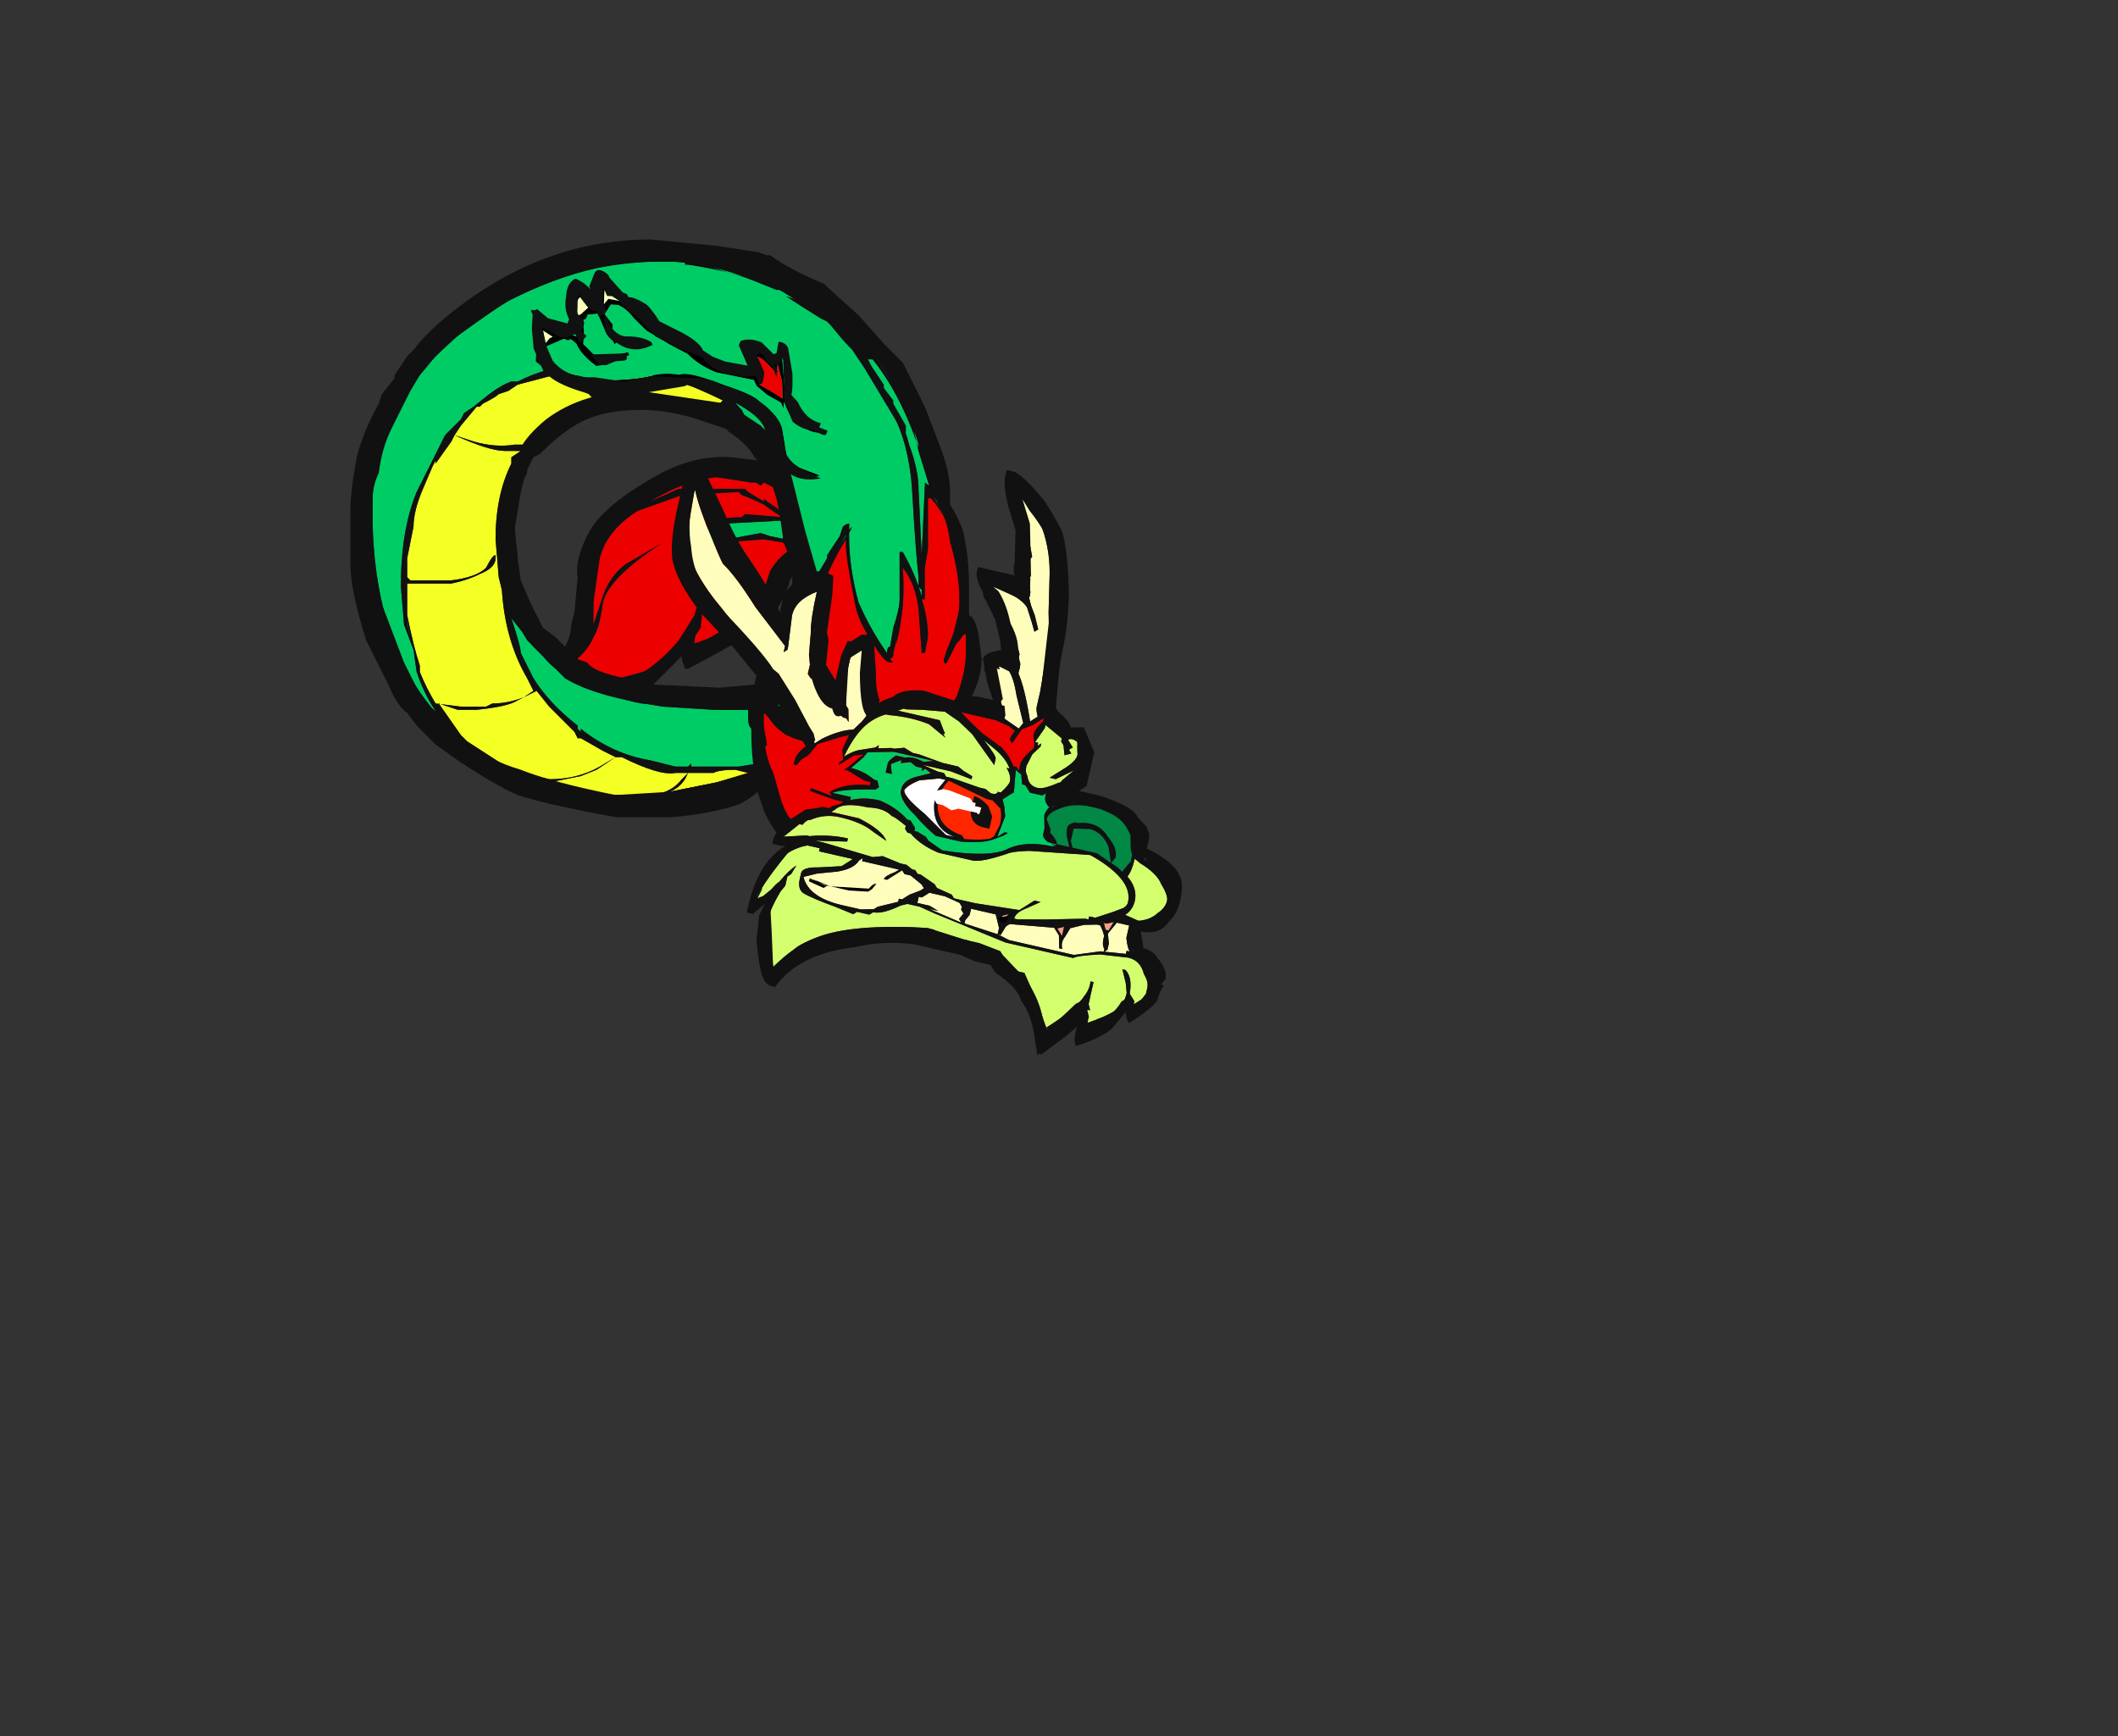 <?xml version="1.0" encoding="UTF-8" standalone="no"?>
<svg xmlns:ffdec="https://www.free-decompiler.com/flash" xmlns:xlink="http://www.w3.org/1999/xlink" ffdec:objectType="frame" height="192.5px" width="234.85px" xmlns="http://www.w3.org/2000/svg">
  <rect width="100%" height="100%" fill="#333333" stroke="none"/>
  <g transform="matrix(1.0, 0.0, 0.0, 1.0, 76.0, 71.15)">
    <use ffdec:characterId="806" ffdec:characterName="a_Dragon3Body4" height="68.95" transform="matrix(1.0, 0.0, 0.0, 1.0, -37.15, -44.6)" width="70.0" xlink:href="#sprite0"/>
    <use ffdec:characterId="812" ffdec:characterName="a_Dragon3Head2" height="62.65" transform="matrix(0.975, 0.223, -0.223, 0.975, 1.838, -26.771)" width="64.4" xlink:href="#sprite1"/>
    <use ffdec:characterId="804" ffdec:characterName="a_Dragon3LegL2" height="26.6" transform="matrix(-0.399, -0.917, -0.917, 0.399, 17.576, -19.228)" width="31.15" xlink:href="#sprite2"/>
  </g>
  <defs>
    <g id="sprite0" transform="matrix(1.0, 0.0, 0.0, 1.0, 35.35, 34.3)">
      <use ffdec:characterId="805" height="9.85" transform="matrix(7.0, 0.0, 0.0, 7.0, -35.35, -34.3)" width="10.0" xlink:href="#shape0"/>
    </g>
    <g id="shape0" transform="matrix(1.0, 0.0, 0.0, 1.0, 5.05, 4.9)">
      <path d="M4.35 2.9 L4.1 4.05 Q3.7 4.55 3.2 4.55 L3.15 4.55 3.1 4.55 3.3 4.45 3.45 4.35 3.75 4.2 3.95 4.0 4.15 3.75 4.3 3.3 4.3 2.95 4.3 2.8 4.35 2.9 M-3.75 -1.5 L-3.75 -1.5 M0.7 -4.45 L1.35 -4.25 Q0.95 -4.4 0.3 -4.5 L0.3 -4.55 0.7 -4.45 M1.75 -4.05 L1.75 -4.05" fill="#000000" fill-rule="evenodd" stroke="none"/>
      <path d="M-2.5 -3.95 Q-1.3 -4.55 -0.25 -4.55 L0.05 -4.55 0.6 -4.5 1.45 -4.25 1.95 -4.0 2.0 -3.95 1.85 -4.0 Q2.0 -3.9 2.4 -3.65 L2.5 -3.6 2.55 -3.55 3.1 -2.95 3.45 -2.3 Q3.8 -1.75 3.85 -0.9 3.9 0.0 3.95 0.45 L3.95 0.6 4.0 0.65 4.0 0.75 Q3.9 0.4 3.7 0.05 L3.65 0.05 3.65 0.8 Q3.65 0.95 3.55 1.25 L3.5 1.55 Q3.45 1.55 3.45 1.65 3.2 1.3 3.0 0.85 2.85 0.3 2.85 -0.2 L2.85 -0.25 2.9 -0.35 2.85 -0.3 2.85 -0.4 Q2.8 -0.35 2.8 -0.2 2.55 0.15 2.3 0.7 L2.2 0.0 1.15 -2.2 1.1 -2.25 Q0.95 -2.45 0.7 -2.55 L0.65 -2.6 0.65 -2.55 0.5 -2.6 0.1 -2.75 -0.15 -2.8 -1.35 -2.9 -1.45 -2.9 Q-1.9 -2.9 -2.4 -2.65 L-2.5 -2.65 Q-2.65 -2.6 -2.85 -2.45 L-3.1 -2.25 -3.25 -2.15 -3.3 -2.05 -3.55 -1.8 -4.0 -0.9 Q-4.25 -0.3 -4.25 0.6 L-4.2 1.2 -4.05 1.6 -4.0 1.95 Q-3.85 2.4 -3.6 2.7 -4.7 1.55 -4.7 -0.6 L-4.7 -0.75 Q-4.7 -1.2 -4.5 -1.8 L-4.2 -2.45 -3.75 -3.0 -3.45 -3.3 Q-2.7 -3.85 -2.5 -3.95 M-3.75 -1.5 L-3.75 -1.5 M0.7 -4.45 L0.3 -4.55 0.3 -4.5 Q0.95 -4.4 1.35 -4.25 L0.7 -4.45 M1.75 -4.05 L1.75 -4.05 M0.65 -0.1 Q0.55 -0.2 0.55 -0.3 L0.9 -0.4 1.85 -0.45 1.85 -0.15 1.6 -0.2 1.45 -0.25 0.65 -0.1 M4.05 -1.0 L4.0 0.1 3.95 -0.95 Q3.95 -1.25 3.8 -1.65 3.7 -2.05 3.5 -2.35 L3.0 -3.25 Q3.6 -2.65 3.95 -1.6 L3.95 -1.65 3.85 -2.0 3.95 -1.55 4.15 -0.9 4.05 -1.0 M0.1 3.45 L-0.3 3.35 Q-0.9 3.25 -1.4 2.85 L-1.4 2.9 -1.45 2.85 -1.45 2.8 Q-1.9 2.45 -2.15 2.05 L-2.35 1.65 Q-2.35 1.55 -2.5 1.1 L-2.3 1.35 -2.25 1.4 -2.15 1.55 -1.65 2.05 Q-1.25 2.3 -0.4 2.45 L-0.1 2.5 0.7 2.55 1.4 2.55 1.4 3.4 1.1 3.45 0.35 3.45 0.35 3.4 0.3 3.45 0.1 3.45 M1.85 2.55 L1.55 2.5 Q1.75 2.5 1.85 2.4 L1.85 2.55" fill="#00cc66" fill-rule="evenodd" stroke="none"/>
      <path d="M-3.05 -2.25 L-3.0 -2.25 -2.95 -2.3 Q-2.75 -2.4 -2.7 -2.45 L-2.55 -2.5 -2.4 -2.6 -1.45 -2.85 -1.45 -2.7 -1.3 -2.5 Q-1.25 -2.4 -1.15 -2.35 L-2.25 -1.65 -2.45 -1.65 Q-2.75 -1.6 -3.1 -1.7 -3.25 -1.75 -3.4 -1.8 L-3.3 -1.95 -3.05 -2.25 M-3.7 -1.4 L-3.7 -1.35 -3.45 -1.7 -3.4 -1.8 Q-2.85 -1.55 -2.6 -1.55 L-2.35 -1.55 -2.5 -1.45 -2.5 -1.35 Q-2.75 -0.85 -2.75 -0.15 L-2.7 0.45 -2.65 0.65 Q-2.6 1.45 -2.25 2.05 L-2.15 2.25 -2.3 2.35 Q-2.55 2.45 -2.8 2.45 L-2.9 2.5 -3.3 2.5 -3.7 2.45 Q-3.85 2.2 -3.95 1.95 L-3.95 1.85 Q-4.05 1.55 -4.15 1.05 L-4.15 0.55 -3.45 0.55 Q-3.2 0.5 -3.0 0.4 -2.75 0.3 -2.75 0.15 L-2.75 0.1 Q-2.8 0.1 -2.9 0.3 -3.05 0.45 -3.45 0.5 L-4.1 0.5 -4.15 0.45 -4.15 0.15 -4.05 -0.35 Q-4.05 -0.6 -3.9 -0.95 L-3.75 -1.3 -3.7 -1.4 M-0.6 -2.85 L-0.35 -2.8 -0.3 -2.75 -0.15 -2.75 0.1 -2.65 0.3 -2.6 Q0.65 -2.45 0.85 -2.35 L0.8 -2.3 -1.05 -2.4 Q-1.3 -2.55 -1.4 -2.85 L-0.6 -2.85 M0.1 3.55 L0.3 3.55 0.2 3.65 Q0.05 3.85 -0.25 3.9 L-1.05 3.9 -1.9 3.7 -1.4 3.6 -1.15 3.5 Q-1.0 3.4 -0.85 3.3 L-0.75 3.3 Q-0.15 3.6 0.1 3.55 M1.05 3.5 L1.25 3.55 0.75 3.7 0.0 3.85 Q0.15 3.8 0.25 3.65 L0.3 3.55 0.7 3.55 Q0.8 3.5 1.05 3.5 M-2.1 2.25 L-1.9 2.5 -1.5 2.9 -1.45 3.0 -1.4 3.0 -1.05 3.2 -0.85 3.3 -1.1 3.45 Q-1.45 3.65 -1.9 3.65 L-2.35 3.55 -2.35 3.6 -3.2 3.05 -3.3 2.95 -3.65 2.45 -3.35 2.55 -3.05 2.55 Q-2.55 2.5 -2.4 2.4 L-2.1 2.25" fill="#f4ff24" fill-rule="evenodd" stroke="none"/>
      <path d="M3.15 4.55 L2.55 4.65 2.15 4.6 1.55 3.8 1.55 3.65 1.5 3.25 Q1.5 3.15 1.55 3.1 L1.45 2.55 1.5 2.5 Q1.65 2.95 2.15 3.05 L2.15 3.0 1.95 2.85 2.0 2.9 2.05 2.85 2.0 2.8 2.0 2.75 1.95 2.55 1.9 2.3 Q1.9 1.9 2.25 0.95 L2.3 0.95 2.3 0.9 Q2.55 0.25 2.8 -0.15 L2.8 -0.05 Q2.8 0.15 2.95 0.9 3.0 1.15 3.2 1.45 3.4 1.8 3.5 1.8 L3.55 1.8 3.5 1.75 3.55 1.7 3.55 1.65 3.6 1.45 3.6 1.5 Q3.75 0.9 3.7 0.3 3.9 0.55 3.95 0.95 L4.0 1.65 4.05 1.65 4.1 1.4 Q4.1 1.1 4.0 0.8 L4.05 0.8 4.05 0.3 4.1 0.0 4.1 -0.8 4.15 -0.8 Q4.4 -0.5 4.5 -0.15 L4.6 0.1 4.6 0.95 4.5 1.35 4.4 1.6 4.35 1.75 Q4.35 1.85 4.4 1.8 L4.55 1.5 4.6 1.45 4.7 1.3 4.7 1.65 Q4.7 1.95 4.55 2.35 L4.3 2.8 4.15 3.0 4.2 3.05 4.3 2.95 4.3 3.3 4.15 3.75 3.95 4.0 3.75 4.2 3.45 4.35 3.3 4.45 3.1 4.55 3.15 4.55 M1.2 -0.95 L0.15 -0.95 -0.3 -0.75 Q0.1 -1.0 0.65 -1.15 L1.3 -1.05 1.5 -1.05 1.6 -1.0 Q1.7 -0.95 1.8 -0.9 L1.9 -0.55 Q1.8 -0.55 1.7 -0.65 L1.55 -0.75 1.5 -0.8 1.5 -0.75 1.25 -0.9 1.2 -0.95 M0.6 -0.35 L0.5 -0.35 0.5 -0.25 Q0.5 -0.15 0.65 -0.05 L0.85 -0.1 1.5 -0.15 1.8 -0.1 Q1.85 -0.05 1.95 0.0 1.75 0.1 1.6 0.35 L1.45 0.8 Q1.35 1.05 1.05 1.2 0.85 1.35 0.4 1.5 L0.4 1.45 0.5 0.95 Q0.5 0.8 0.55 0.7 0.55 0.6 0.65 0.55 L0.7 0.45 Q0.7 0.35 0.7 0.4 0.55 0.55 0.45 0.95 L0.4 1.2 0.0 1.75 Q-0.2 1.9 -0.6 2.0 L-1.15 2.15 -1.6 1.85 Q-1.3 1.65 -1.2 1.4 -1.1 1.25 -1.05 0.85 -0.95 0.45 -0.1 -0.1 L-0.7 0.25 Q-0.95 0.45 -1.05 0.75 L-1.2 1.2 -1.2 0.65 Q-1.15 0.25 -1.05 0.0 -0.9 -0.35 -0.5 -0.6 L0.2 -0.85 1.1 -0.9 1.15 -0.85 Q1.3 -0.8 1.5 -0.7 1.7 -0.55 1.8 -0.5 L1.2 -0.55 1.15 -0.5 Q0.8 -0.5 0.65 -0.4 L0.6 -0.35" fill="#ec0000" fill-rule="evenodd" stroke="none"/>
      <path d="M-2.5 -3.95 Q-2.7 -3.85 -3.45 -3.3 L-3.75 -3.0 -4.2 -2.45 -4.5 -1.8 Q-4.7 -1.2 -4.7 -0.75 L-4.7 -0.6 Q-4.7 1.55 -3.6 2.7 -3.85 2.4 -4.0 1.95 L-4.05 1.6 -4.2 1.2 -4.25 0.6 Q-4.25 -0.3 -4.0 -0.9 L-3.55 -1.8 -3.3 -2.05 -3.25 -2.15 -3.1 -2.25 -2.85 -2.45 Q-2.65 -2.6 -2.5 -2.65 L-2.4 -2.65 Q-1.9 -2.9 -1.45 -2.9 L-1.35 -2.9 -0.15 -2.8 0.1 -2.75 0.5 -2.6 0.65 -2.55 0.65 -2.6 0.7 -2.55 Q0.95 -2.45 1.1 -2.25 L1.15 -2.2 2.2 0.0 2.3 0.7 Q2.55 0.15 2.8 -0.2 2.8 -0.35 2.85 -0.4 L2.85 -0.3 2.9 -0.35 2.85 -0.25 2.85 -0.2 Q2.85 0.3 3.0 0.85 3.2 1.3 3.45 1.65 3.45 1.55 3.5 1.55 L3.55 1.25 Q3.65 0.95 3.65 0.8 L3.65 0.05 3.7 0.05 Q3.9 0.4 4.0 0.75 L4.0 0.65 3.95 0.6 3.95 0.45 Q3.9 0.0 3.85 -0.9 3.8 -1.75 3.45 -2.3 L3.1 -2.95 2.55 -3.55 2.5 -3.6 2.4 -3.65 Q2.0 -3.9 1.85 -4.0 L2.0 -3.95 1.95 -4.0 1.45 -4.25 0.6 -4.5 0.05 -4.55 -0.25 -4.55 Q-1.3 -4.55 -2.5 -3.95 M1.55 3.65 L-0.3 4.05 -2.3 3.7 Q-3.65 3.3 -4.3 1.9 -4.8 0.85 -4.8 -0.4 L-4.6 -1.7 -3.85 -3.0 -2.6 -4.05 -1.05 -4.55 0.15 -4.6 1.7 -4.2 2.9 -3.4 3.3 -3.0 4.05 -1.7 Q4.2 -1.1 4.2 -0.8 L4.6 -0.05 4.8 1.65 4.65 2.4 4.35 2.9 4.3 2.8 4.55 2.35 Q4.7 1.95 4.7 1.65 L4.7 1.3 4.6 1.45 4.55 1.5 4.4 1.8 Q4.35 1.85 4.35 1.75 L4.4 1.6 4.5 1.35 4.6 0.95 4.6 0.1 4.5 -0.15 Q4.4 -0.5 4.15 -0.8 L4.1 -0.8 4.1 0.0 4.05 0.3 4.05 0.8 4.0 0.8 Q4.1 1.1 4.1 1.4 L4.05 1.65 4.0 1.65 3.95 0.95 Q3.9 0.55 3.7 0.3 3.75 0.9 3.6 1.5 L3.6 1.45 3.55 1.65 3.55 1.7 3.5 1.75 3.55 1.8 3.5 1.8 Q3.4 1.8 3.2 1.45 3.0 1.15 2.95 0.9 2.8 0.15 2.8 -0.05 L2.8 -0.15 Q2.55 0.25 2.3 0.9 L2.3 0.95 2.25 0.95 Q1.9 1.9 1.9 2.3 L1.95 2.55 2.0 2.75 2.0 2.8 2.05 2.85 2.0 2.9 1.95 2.85 2.15 3.0 2.15 3.05 Q1.65 2.95 1.5 2.5 L1.45 2.55 1.55 3.1 Q1.5 3.15 1.5 3.25 L1.55 3.65 M-3.05 -2.25 L-3.3 -1.95 -3.4 -1.8 Q-3.25 -1.75 -3.1 -1.7 -2.75 -1.6 -2.45 -1.65 L-2.25 -1.65 -1.15 -2.35 Q-1.25 -2.4 -1.3 -2.5 L-1.45 -2.7 -1.45 -2.85 -2.4 -2.6 -2.55 -2.5 -2.7 -2.45 Q-2.75 -2.4 -2.95 -2.3 L-3.0 -2.25 -3.05 -2.25 M-3.7 -1.4 L-3.75 -1.3 -3.9 -0.95 Q-4.05 -0.6 -4.05 -0.35 L-4.15 0.15 -4.15 0.45 -4.1 0.5 -3.45 0.5 Q-3.05 0.45 -2.9 0.3 -2.8 0.1 -2.75 0.1 L-2.75 0.15 Q-2.75 0.3 -3.0 0.4 -3.2 0.5 -3.45 0.55 L-4.15 0.55 -4.15 1.05 Q-4.05 1.55 -3.95 1.85 L-3.95 1.95 Q-3.85 2.2 -3.7 2.45 L-3.3 2.5 -2.9 2.5 -2.8 2.45 Q-2.55 2.45 -2.3 2.35 L-2.15 2.25 -2.25 2.05 Q-2.6 1.45 -2.65 0.65 L-2.7 0.45 -2.75 -0.15 Q-2.75 -0.85 -2.5 -1.35 L-2.5 -1.45 -2.35 -1.55 -2.6 -1.55 Q-2.85 -1.55 -3.4 -1.8 L-3.45 -1.7 -3.7 -1.35 -3.7 -1.4 M-0.6 -2.85 L-1.4 -2.85 Q-1.3 -2.55 -1.05 -2.4 L0.8 -2.3 0.85 -2.35 Q0.65 -2.45 0.3 -2.6 L0.1 -2.65 -0.15 -2.75 -0.3 -2.75 -0.35 -2.8 -0.6 -2.85 M-1.4 -2.15 L-2.5 -1.2 -2.35 1.1 -1.6 1.8 -1.15 0.0 -0.8 -0.5 -0.25 -0.9 0.75 -1.2 1.1 -1.2 Q1.5 -1.2 1.65 -1.1 L1.1 -2.0 -0.9 -2.3 -1.4 -2.15 M1.2 -0.95 L1.25 -0.9 1.5 -0.75 1.5 -0.8 1.55 -0.75 1.7 -0.65 Q1.8 -0.55 1.9 -0.55 L1.8 -0.9 Q1.7 -0.95 1.6 -1.0 L1.5 -1.05 1.3 -1.05 0.65 -1.15 Q0.1 -1.0 -0.3 -0.75 L0.15 -0.95 1.2 -0.95 M0.65 -0.1 L1.45 -0.25 1.6 -0.2 1.85 -0.15 1.85 -0.45 0.9 -0.4 0.55 -0.3 Q0.55 -0.2 0.65 -0.1 M0.6 -0.35 L0.65 -0.4 Q0.8 -0.5 1.15 -0.5 L1.2 -0.55 1.8 -0.5 Q1.7 -0.55 1.5 -0.7 1.3 -0.8 1.15 -0.85 L1.1 -0.9 0.2 -0.85 -0.5 -0.6 Q-0.9 -0.35 -1.05 0.0 -1.15 0.25 -1.2 0.65 L-1.2 1.2 -1.05 0.75 Q-0.95 0.45 -0.7 0.25 L-0.1 -0.1 Q-0.95 0.45 -1.05 0.85 -1.1 1.25 -1.2 1.4 -1.3 1.65 -1.6 1.85 L-1.15 2.15 -0.6 2.0 Q-0.2 1.9 0.0 1.75 L0.4 1.2 0.45 0.95 Q0.55 0.55 0.7 0.4 0.7 0.35 0.7 0.45 L0.65 0.55 Q0.55 0.6 0.55 0.7 0.5 0.8 0.5 0.95 L0.4 1.45 0.4 1.5 Q0.85 1.35 1.05 1.2 1.35 1.05 1.45 0.8 L1.6 0.35 Q1.75 0.1 1.95 0.0 1.85 -0.05 1.8 -0.1 L1.5 -0.15 0.85 -0.1 0.65 -0.05 Q0.5 -0.15 0.5 -0.25 L0.5 -0.35 0.6 -0.35 M4.05 -1.0 L4.15 -0.9 3.95 -1.55 3.85 -2.0 3.95 -1.65 3.95 -1.6 Q3.6 -2.65 3.0 -3.25 L3.5 -2.35 Q3.7 -2.05 3.8 -1.65 3.95 -1.25 3.95 -0.95 L4.0 0.1 4.05 -1.0 M4.3 2.8 L4.3 2.95 4.2 3.05 4.15 3.0 4.3 2.8 M1.6 0.7 L1.05 1.35 0.35 1.6 0.1 1.75 Q-0.25 2.1 -1.0 2.2 L1.85 2.3 2.1 0.0 1.6 0.7 M0.1 3.55 Q-0.15 3.6 -0.75 3.3 L-0.85 3.3 Q-1.0 3.4 -1.15 3.5 L-1.4 3.6 -1.9 3.7 -1.05 3.9 -0.25 3.9 Q0.05 3.85 0.2 3.65 L0.3 3.55 0.1 3.55 M0.1 3.45 L0.3 3.45 0.35 3.4 0.35 3.45 1.1 3.45 1.4 3.4 1.4 2.55 0.7 2.55 -0.1 2.5 -0.4 2.45 Q-1.25 2.3 -1.65 2.05 L-2.15 1.55 -2.25 1.4 -2.3 1.35 -2.5 1.1 Q-2.35 1.55 -2.35 1.65 L-2.15 2.05 Q-1.9 2.45 -1.45 2.8 L-1.45 2.85 -1.4 2.9 -1.4 2.85 Q-0.9 3.25 -0.3 3.35 L0.1 3.45 M1.05 3.5 Q0.8 3.5 0.7 3.55 L0.3 3.55 0.25 3.65 Q0.15 3.8 0.0 3.85 L0.75 3.7 1.25 3.55 1.05 3.5 M1.85 2.55 L1.85 2.4 Q1.75 2.5 1.55 2.5 L1.85 2.55 M-2.1 2.25 L-2.4 2.4 Q-2.55 2.5 -3.05 2.55 L-3.35 2.55 -3.65 2.45 -3.3 2.95 -3.2 3.05 -2.35 3.6 -2.35 3.55 -1.9 3.65 Q-1.45 3.65 -1.1 3.45 L-0.85 3.3 -1.05 3.2 -1.4 3.0 -1.45 3.0 -1.5 2.9 -1.9 2.5 -2.1 2.25 M-1.2 3.1 L-1.2 3.1 M-4.1 1.45 L-4.15 1.1 -4.15 1.2 -4.1 1.45" fill="#111111" fill-rule="evenodd" stroke="none"/>
      <path d="M0.25 -4.55 L-0.1 -4.55 Q-0.9 -4.55 -1.75 -4.3 -2.65 -4.05 -3.05 -3.65 L-3.7 -3.05 -3.95 -2.75 -4.1 -2.5 -4.4 -1.9 Q-4.55 -1.6 -4.6 -1.2 -4.7 -1.0 -4.7 -0.75 L-4.7 -0.45 -4.75 -0.45 -4.75 -0.35 Q-4.75 0.25 -4.6 0.75 L-4.2 1.8 -4.0 2.2 -3.8 2.5 -3.65 2.6 -3.6 2.65 Q-3.4 2.95 -3.15 3.1 -2.85 3.35 -2.35 3.5 -1.85 3.7 -0.85 3.9 L0.0 3.85 0.75 3.7 1.3 3.55 1.35 3.55 Q1.3 3.25 1.3 2.85 1.25 2.8 1.25 2.7 L1.25 2.55 0.8 2.55 -0.45 2.45 Q-0.7 2.4 -0.8 2.35 L-1.2 2.25 -1.5 2.1 -1.65 1.95 Q-1.8 1.95 -2.0 1.7 L-2.25 1.45 -2.4 1.2 -2.4 1.15 -2.55 0.95 -2.55 0.9 -2.65 0.65 Q-2.7 0.4 -2.7 -0.05 -2.7 -0.65 -2.6 -1.05 -2.55 -1.3 -2.4 -1.4 L-2.35 -1.6 Q-2.25 -1.8 -1.95 -2.05 -1.35 -2.5 -0.45 -2.5 L0.9 -2.3 Q1.05 -2.25 1.15 -2.2 L1.15 -2.15 1.45 -1.95 1.6 -1.8 1.75 -1.5 Q1.9 -1.3 1.95 -1.1 L2.15 -0.3 2.35 0.4 2.5 0.15 2.5 0.1 2.7 -0.2 2.75 -0.35 Q2.8 -0.4 2.85 -0.4 L2.85 -0.3 2.7 -0.05 2.7 0.0 2.65 0.05 2.6 0.15 Q2.3 0.7 2.2 1.25 L2.0 1.85 Q1.95 2.05 1.95 2.3 L2.0 2.75 2.1 2.95 2.05 3.0 Q2.0 3.0 1.95 2.95 L1.85 2.95 1.5 2.6 1.5 2.85 Q1.5 3.25 1.65 3.55 L1.75 3.9 Q1.8 4.1 1.9 4.25 L2.0 4.35 2.15 4.45 Q2.3 4.55 2.45 4.55 L2.75 4.55 Q3.25 4.55 3.6 4.35 3.9 4.2 3.95 3.95 L4.0 3.95 4.05 3.85 4.25 3.4 4.25 2.95 Q4.15 3.0 4.05 3.05 L4.55 2.35 Q4.75 1.95 4.75 1.65 L4.7 1.35 4.55 1.4 4.6 0.85 Q4.6 0.4 4.45 -0.1 4.4 -0.5 4.25 -0.7 L4.25 -0.75 4.05 -1.0 4.05 -1.05 4.2 -0.95 4.1 -1.35 3.8 -2.05 3.45 -2.75 3.3 -3.0 3.15 -3.0 3.2 -2.9 3.4 -2.6 3.4 -2.55 3.55 -2.35 3.55 -2.3 3.75 -1.95 3.75 -1.85 3.7 -1.85 3.1 -2.85 2.9 -3.15 Q2.65 -3.4 2.45 -3.7 L2.2 -3.85 2.15 -3.85 1.75 -4.1 1.7 -4.1 1.2 -4.3 Q0.95 -4.4 0.7 -4.45 L0.4 -4.5 0.25 -4.5 0.25 -4.55 M1.4 -4.7 L1.55 -4.65 1.6 -4.65 Q1.95 -4.4 2.45 -4.2 2.55 -4.1 3.0 -3.7 L3.4 -3.25 3.7 -2.95 4.05 -2.25 4.3 -1.6 Q4.45 -1.2 4.45 -0.9 L4.45 -0.7 Q4.55 -0.55 4.65 -0.3 4.75 0.1 4.75 0.6 L4.75 1.05 Q4.85 1.1 4.9 1.35 L4.95 1.75 Q4.95 2.1 4.7 2.5 L4.45 2.85 Q4.55 2.85 4.55 3.05 L4.5 3.5 Q4.45 3.75 4.3 3.95 L4.1 4.25 Q4.05 4.45 3.9 4.6 3.5 4.95 2.65 4.95 2.4 4.95 2.25 4.9 L2.2 4.85 2.2 4.9 Q1.75 4.7 1.5 4.15 L1.4 3.85 Q1.3 3.95 1.1 4.05 0.65 4.2 0.05 4.25 L-0.85 4.25 Q-1.95 4.05 -2.4 3.9 -2.75 3.75 -3.35 3.35 L-3.7 3.1 -4.0 2.8 -4.15 2.6 Q-4.3 2.5 -4.45 2.15 L-4.8 1.45 Q-5.05 0.65 -5.05 0.25 L-5.05 -0.6 Q-5.05 -0.9 -4.95 -1.45 -4.85 -1.85 -4.6 -2.3 L-4.55 -2.45 -4.35 -2.7 -4.35 -2.75 -4.15 -3.05 -4.05 -3.15 Q-3.75 -3.55 -3.1 -4.0 -1.8 -4.9 -0.3 -4.9 L0.75 -4.8 1.4 -4.7 M0.9 -1.9 L0.6 -2.0 Q0.05 -2.2 -0.45 -2.2 -1.1 -2.2 -1.5 -1.95 -1.75 -1.8 -2.05 -1.5 L-2.15 -1.45 Q-2.2 -1.35 -2.25 -1.25 L-2.25 -1.2 -2.3 -1.1 -2.35 -0.9 -2.45 -0.3 -2.4 0.1 -2.4 0.15 -2.35 0.5 -2.2 0.85 -2.0 1.25 -1.8 1.4 -1.65 1.55 -1.6 1.45 Q-1.55 1.3 -1.55 1.2 L-1.5 1.0 -1.45 0.45 Q-1.5 0.15 -1.25 -0.3 -1.0 -0.7 -0.3 -1.1 0.35 -1.5 1.0 -1.45 L1.4 -1.4 1.35 -1.45 Q1.25 -1.65 0.95 -1.85 L0.9 -1.9 M1.1 -1.15 Q0.55 -1.15 0.2 -1.0 0.0 -0.95 -0.65 -0.55 -0.8 -0.4 -0.95 -0.2 -1.1 0.0 -1.1 0.15 L-1.2 0.85 Q-1.2 1.2 -1.35 1.35 L-1.3 1.35 -1.3 1.45 -1.35 1.6 -1.45 1.7 -1.45 1.75 -1.3 1.8 Q-1.2 1.95 -0.7 2.05 L-0.6 2.05 -0.4 1.95 Q-0.1 1.75 0.15 1.45 0.25 1.3 0.4 1.05 0.45 0.85 0.55 0.75 L0.5 1.25 0.4 1.4 0.4 1.55 1.0 1.2 Q1.35 1.0 1.5 0.7 L1.7 0.3 1.9 0.1 1.85 0.0 1.8 -0.15 1.8 -0.2 1.75 -0.55 1.7 -0.8 Q1.65 -0.95 1.6 -1.1 L1.55 -1.1 1.45 -1.0 1.3 -1.1 1.1 -1.15 M1.9 0.55 L1.85 0.7 Q1.7 1.0 1.55 1.15 1.35 1.35 0.3 1.9 L0.25 1.9 0.2 1.75 0.2 1.7 -0.25 2.15 0.8 2.2 1.35 2.15 Q1.4 1.9 1.45 1.8 L1.45 1.95 1.5 1.95 1.5 2.1 1.6 2.05 1.75 2.0 1.8 1.7 1.95 1.15 1.95 0.45 Q1.9 0.5 1.9 0.55 M1.6 2.35 L1.75 2.5 1.7 2.3 1.6 2.35" fill="#111111" fill-rule="evenodd" stroke="none"/>
    </g>
    <g id="sprite1" transform="matrix(1.0, 0.0, 0.0, 1.0, 31.5, 32.2)">
      <use ffdec:characterId="811" height="8.95" transform="matrix(7.0, 0.0, 0.0, 7.0, -31.5, -32.2)" width="9.2" xlink:href="#shape1"/>
    </g>
    <g id="shape1" transform="matrix(1.0, 0.0, 0.0, 1.0, 4.5, 4.6)">
      <path d="M-0.5 2.45 L-0.9 2.45 -1.1 2.4 -0.8 2.45 -0.2 2.35 Q-0.15 2.25 -0.1 2.25 L-0.15 2.35 -0.2 2.4 -0.5 2.45 M-1.15 2.4 L-0.85 2.45 -0.9 2.5 -1.15 2.45 -1.15 2.4" fill="#000000" fill-rule="evenodd" stroke="none"/>
      <path d="M1.95 -0.75 L1.95 -0.8 2.25 -0.65 2.25 -0.6 2.3 -0.55 2.35 -0.4 2.45 -0.45 2.4 -0.5 2.45 -0.55 2.35 -0.65 Q2.4 -0.7 2.5 -0.65 2.55 -0.55 2.55 -0.45 2.55 -0.35 2.4 -0.2 L2.2 0.0 Q2.25 0.0 2.3 0.0 L2.55 -0.2 2.4 0.0 2.45 0.0 2.35 0.05 Q2.15 0.2 2.05 0.2 1.9 0.2 1.85 0.05 1.8 0.0 1.8 -0.1 L1.85 -0.3 1.95 -0.45 Q1.95 -0.55 1.95 -0.5 L1.9 -0.45 1.9 -0.5 1.85 -0.5 1.95 -0.75 M0.0 -0.6 L0.35 -0.65 0.6 -0.55 0.85 -0.4 1.3 0.0 1.3 -0.1 Q1.3 -0.15 1.05 -0.35 L1.25 -0.25 Q1.45 -0.15 1.55 0.0 L1.5 0.0 Q1.6 0.1 1.6 0.2 1.6 0.25 1.5 0.4 L1.45 0.4 Q1.45 0.45 1.35 0.45 L1.25 0.4 1.15 0.4 0.7 0.35 0.6 0.35 0.55 0.3 0.45 0.3 0.2 0.25 0.65 0.25 1.0 0.3 1.0 0.25 0.85 0.2 0.75 0.15 0.5 0.15 0.1 0.1 0.0 0.1 -0.15 0.05 -0.3 0.1 -0.35 0.1 -0.55 0.15 -0.55 0.1 -0.6 0.15 -0.85 0.25 Q-0.95 0.3 -1.05 0.4 -0.95 -0.05 -0.75 -0.25 -0.65 -0.35 -0.55 -0.4 L-0.5 -0.4 Q-0.15 -0.45 0.15 -0.4 L0.45 -0.25 0.4 -0.3 Q0.45 -0.3 0.4 -0.35 L0.3 -0.5 -0.4 -0.5 -0.3 -0.55 -0.25 -0.55 0.0 -0.6 M-1.05 1.3 L-1.0 1.25 Q-0.9 1.1 -0.5 1.1 -0.25 1.05 -0.1 1.15 -0.05 1.15 0.15 1.25 L0.15 1.3 0.2 1.35 0.25 1.35 Q0.45 1.5 0.75 1.55 L1.3 1.55 Q1.45 1.55 1.85 1.3 1.95 1.25 2.15 1.2 L3.1 1.05 Q3.45 1.15 3.65 1.3 3.85 1.45 3.85 1.65 3.85 1.7 3.8 1.75 L3.65 1.85 3.4 2.0 3.3 2.0 3.3 2.05 3.25 2.05 2.65 2.2 2.2 2.3 2.15 2.3 Q2.15 2.2 2.3 2.1 L2.5 1.95 2.4 1.95 2.2 2.15 1.5 2.2 1.15 2.2 1.1 2.15 0.85 2.1 0.8 2.05 0.55 1.95 0.5 1.95 0.45 1.9 0.4 1.9 0.3 1.85 0.2 1.85 -0.1 1.8 -0.25 1.85 -1.05 1.8 -1.2 1.8 -0.7 1.7 -0.7 1.65 Q-1.0 1.65 -1.3 1.75 L-1.35 1.75 -1.7 1.85 -1.5 1.6 -1.45 1.6 Q-1.4 1.5 -1.35 1.5 -1.15 1.35 -0.9 1.35 -0.55 1.35 -0.35 1.45 L-0.1 1.55 Q-0.2 1.4 -0.6 1.3 L-1.05 1.3 M-1.45 2.4 L-1.4 2.25 Q-1.5 2.35 -1.6 2.55 L-1.6 2.6 Q-1.8 2.8 -1.9 3.0 L-1.9 2.95 -1.85 2.75 -1.85 2.7 -1.75 2.3 Q-1.55 2.0 -1.3 1.9 L-1.1 1.9 -1.1 1.95 -0.55 1.95 -0.7 2.1 -1.05 2.2 Q-1.3 2.25 -1.3 2.35 L-1.3 2.45 Q-1.3 2.6 -1.2 2.65 -1.05 2.7 -0.65 2.75 L-0.35 2.8 -0.3 2.75 -0.1 2.75 -0.05 2.7 Q0.1 2.7 0.35 2.5 L0.45 2.45 0.65 2.45 0.9 2.5 2.1 2.7 3.2 2.7 Q3.25 2.65 3.6 2.55 L4.05 2.5 Q4.25 2.5 4.35 2.7 4.45 2.8 4.45 2.9 L4.45 3.0 4.4 3.1 4.3 3.2 4.2 3.1 Q4.2 2.8 4.05 2.7 L4.0 2.7 4.1 2.9 4.15 3.05 Q4.15 3.25 4.05 3.35 3.9 3.5 3.65 3.65 L3.6 3.5 3.6 3.0 3.55 3.0 Q3.6 3.3 3.05 3.85 L3.0 3.9 Q2.9 3.55 2.6 3.25 2.2 2.9 1.5 2.8 L1.45 2.8 0.85 2.75 Q-0.35 2.95 -0.85 3.3 -1.15 3.5 -1.4 3.9 L-1.65 3.2 Q-1.65 3.0 -1.55 2.7 L-1.5 2.6 -1.5 2.45 -1.45 2.4 M3.8 0.95 L3.9 1.0 Q4.2 1.1 4.3 1.25 4.45 1.4 4.45 1.5 4.45 1.7 4.3 1.8 L4.1 1.9 3.85 1.85 Q3.95 1.75 3.95 1.6 3.95 1.4 3.75 1.25 3.8 1.15 3.8 0.95" fill="#d3ff6f" fill-rule="evenodd" stroke="none"/>
      <path d="M2.5 1.05 Q2.05 1.05 1.8 1.25 1.55 1.45 0.8 1.5 L0.55 1.4 0.5 1.35 0.35 1.3 0.3 1.3 0.3 1.25 0.2 1.15 0.15 1.15 Q-0.05 1.0 -0.35 0.95 -0.6 0.95 -0.8 1.05 L-0.8 1.0 -1.1 1.0 Q-0.95 0.9 -0.45 0.8 L-0.4 0.75 -0.45 0.65 -0.5 0.65 Q-0.7 0.55 -0.9 0.55 L-0.75 0.35 -0.7 0.25 -0.3 0.15 0.35 0.15 0.2 0.2 Q0.0 0.15 -0.1 0.2 L-0.25 0.2 Q-0.35 0.3 -0.35 0.35 L-0.35 0.5 -0.25 0.5 -0.3 0.35 -0.15 0.25 -0.15 0.3 0.0 0.25 0.1 0.3 0.2 0.3 0.2 0.35 0.25 0.3 0.35 0.35 0.15 0.45 Q-0.05 0.55 -0.05 0.7 L-0.05 0.75 Q0.0 0.9 0.25 1.05 0.45 1.2 0.65 1.3 L1.05 1.3 Q1.4 1.25 1.55 1.15 L1.7 1.05 1.75 1.0 1.7 1.0 1.6 1.1 1.65 0.75 1.6 0.6 1.55 0.5 1.7 0.35 1.65 0.0 1.75 0.05 1.8 0.2 1.85 0.2 1.95 0.3 2.15 0.3 2.2 0.25 2.2 0.3 Q2.2 0.4 2.3 0.45 2.25 0.55 2.25 0.6 L2.3 0.8 2.3 0.9 Q2.3 0.95 2.4 1.0 L2.45 1.0 2.5 1.05" fill="#00cc66" fill-rule="evenodd" stroke="none"/>
      <path d="M2.45 1.0 L2.55 1.0 Q2.5 0.9 2.4 0.85 L2.4 0.8 2.3 0.65 Q2.3 0.55 2.45 0.45 2.65 0.3 2.95 0.3 3.75 0.3 3.75 1.0 L3.65 1.2 Q3.6 1.15 3.45 1.1 L3.5 1.0 Q3.5 0.85 3.3 0.7 3.1 0.5 2.8 0.6 L2.75 0.6 Q2.65 0.65 2.65 0.7 L2.65 0.75 Q2.65 0.8 2.7 0.9 L2.75 1.0 2.55 1.0 2.5 1.05 2.45 1.0 M3.0 0.65 Q3.2 0.65 3.35 0.85 L3.45 1.1 3.2 1.0 2.8 1.0 2.75 0.9 2.75 0.7 3.0 0.65" fill="#008844" fill-rule="evenodd" stroke="none"/>
      <path d="M1.55 1.1 L1.5 1.15 Q1.4 1.2 1.1 1.25 L1.05 1.2 Q0.55 1.15 0.55 0.65 L0.6 0.5 0.65 0.4 1.3 0.55 1.4 0.55 1.55 0.65 Q1.6 0.75 1.6 0.9 L1.55 1.1" fill="#ff2600" fill-rule="evenodd" stroke="none"/>
      <path d="M1.05 -1.5 L1.0 -1.55 1.2 -1.5 Q1.3 -1.4 1.4 -1.15 L1.6 -0.75 1.55 -0.65 1.3 -0.75 Q1.15 -1.1 0.9 -1.45 L0.95 -1.5 1.05 -1.5 M0.65 -4.4 Q1.35 -3.9 1.5 -3.05 L1.6 -2.55 1.7 -2.15 1.75 -1.3 1.75 -1.05 Q1.75 -1.0 1.8 -0.9 L1.7 -0.8 Q1.5 -1.3 1.35 -1.5 L1.35 -1.6 1.3 -1.75 1.3 -1.8 1.25 -1.9 Q1.2 -2.1 0.95 -2.35 L0.65 -2.75 Q1.1 -2.7 1.25 -2.55 1.4 -2.3 1.45 -2.2 L1.5 -2.25 1.4 -2.45 1.3 -2.6 1.25 -2.7 1.25 -2.75 1.2 -3.0 1.1 -3.25 1.15 -3.35 1.0 -3.7 0.65 -4.4 M-4.3 -3.25 Q-4.3 -3.15 -4.0 -2.7 -3.65 -2.2 -3.6 -2.15 -3.35 -2.0 -2.95 -1.6 L-2.35 -1.1 -2.35 -1.0 -2.3 -1.05 -2.3 -1.1 -2.35 -1.6 Q-2.35 -1.85 -2.05 -2.05 -2.05 -1.6 -2.0 -1.4 L-1.95 -1.05 -1.9 -0.9 -1.9 -0.75 -1.85 -0.7 -1.75 -0.65 -1.45 -0.35 -1.2 -0.2 -1.15 -0.2 -1.1 -0.15 -1.15 -0.35 -1.2 -0.4 Q-1.3 -0.8 -1.3 -0.95 L-1.3 -1.15 -1.2 -1.3 -1.15 -1.35 -0.85 -0.4 -0.85 -0.3 -0.9 -0.2 -1.0 -0.05 Q-1.2 0.0 -1.45 0.2 L-1.55 0.3 Q-1.75 -0.1 -2.35 -0.55 L-3.45 -1.45 Q-4.05 -1.9 -4.25 -2.35 L-4.3 -3.25 M-0.25 1.95 L0.2 1.95 0.15 2.0 Q0.0 2.1 0.0 2.15 L0.05 2.15 0.25 1.95 0.3 2.0 0.4 2.0 0.6 2.1 0.65 2.15 0.6 2.2 0.45 2.3 0.35 2.4 0.3 2.4 0.3 2.45 0.0 2.6 -0.05 2.65 -0.25 2.7 -0.55 2.7 Q-1.1 2.7 -1.25 2.4 L-1.05 2.3 -0.75 2.2 Q-0.5 2.1 -0.45 1.95 L-0.4 1.9 -0.4 1.95 -0.25 1.95 M-0.5 2.45 L-0.2 2.4 -0.15 2.35 -0.1 2.25 Q-0.15 2.25 -0.2 2.35 L-0.8 2.45 -1.1 2.4 -0.9 2.45 -0.5 2.45 M-1.15 2.4 L-1.15 2.45 -0.9 2.5 -0.85 2.45 -1.15 2.4 M3.95 2.0 L3.95 2.2 Q4.0 2.35 4.05 2.4 L4.0 2.4 4.0 2.45 3.6 2.5 3.2 2.65 2.15 2.65 1.95 2.6 2.0 2.6 2.05 2.45 2.1 2.4 2.8 2.3 2.9 2.4 2.95 2.6 3.0 2.6 Q2.95 2.5 3.0 2.4 L3.05 2.25 3.25 2.15 3.45 2.1 3.5 2.1 Q3.55 2.15 3.6 2.25 L3.6 2.3 Q3.6 2.4 3.65 2.45 L3.65 2.5 3.7 2.45 3.7 2.35 3.65 2.2 Q3.7 2.1 3.75 2.0 L3.95 2.0 M0.75 2.2 L1.0 2.2 1.25 2.25 1.3 2.3 1.3 2.35 1.35 2.4 1.3 2.5 1.35 2.55 0.8 2.45 0.95 2.45 0.8 2.4 0.6 2.4 0.6 2.3 0.65 2.3 0.75 2.2 M1.4 2.55 L1.4 2.5 1.45 2.4 1.45 2.3 1.85 2.3 1.95 2.5 1.95 2.6 1.4 2.55" fill="#fffdbb" fill-rule="evenodd" stroke="none"/>
      <path d="M3.7 2.0 L3.65 2.15 3.6 2.15 3.55 2.05 3.6 2.05 3.7 2.0 M2.95 2.25 L2.95 2.4 2.85 2.3 2.95 2.25 M2.0 2.35 L1.95 2.3 2.05 2.25 2.0 2.35" fill="#f59d87" fill-rule="evenodd" stroke="none"/>
      <path d="M-1.8 0.7 L-1.75 0.7 -1.7 0.6 -1.6 0.5 -1.5 0.3 -1.15 0.1 -1.05 0.05 -1.1 0.3 -1.05 0.45 -1.1 0.5 Q-1.1 0.6 -1.1 0.55 L-0.9 0.35 -0.75 0.3 -0.8 0.35 -0.95 0.55 -1.0 0.6 -0.95 0.6 -0.65 0.7 -0.55 0.7 -0.55 0.75 Q-0.95 0.8 -1.15 1.0 L-1.1 1.05 -1.45 1.0 -1.45 1.05 -1.05 1.1 -0.9 1.1 -0.95 1.15 -1.05 1.2 -1.1 1.25 -1.2 1.25 Q-1.3 1.3 -1.45 1.35 L-1.6 1.5 -1.7 1.35 -1.8 1.1 -1.8 0.7 M0.6 -0.7 L1.15 -0.7 1.4 -0.65 1.5 -0.6 Q1.45 -0.5 1.45 -0.45 L1.5 -0.4 1.6 -0.65 1.75 -0.75 1.9 -0.9 1.9 -0.85 Q1.8 -0.7 1.8 -0.6 L1.85 -0.45 1.85 -0.4 Q1.7 -0.2 1.7 -0.1 L1.7 0.0 1.65 -0.05 1.6 -0.05 Q1.5 -0.2 1.35 -0.3 L1.0 -0.45 0.75 -0.6 0.6 -0.7" fill="#ec0000" fill-rule="evenodd" stroke="none"/>
      <path d="M0.5 0.4 L0.6 0.4 0.55 0.5 Q0.5 0.6 0.5 0.65 0.5 1.2 0.95 1.25 L0.8 1.25 0.4 1.0 Q0.0 0.8 0.0 0.7 0.05 0.6 0.2 0.5 L0.5 0.4" fill="#ffffff" fill-rule="evenodd" stroke="none"/>
      <path d="M-1.8 0.7 Q-1.8 0.75 -1.8 0.65 -1.8 0.5 -1.65 0.35 L-4.05 -1.85 -4.45 -2.6 -4.3 -3.4 -2.65 -1.45 -2.45 -1.6 -2.35 -2.0 -1.95 -2.2 -1.95 -1.45 -1.45 -0.5 -1.35 -1.2 -1.15 -1.4 -0.8 -0.4 -0.3 -0.65 1.25 -0.75 0.8 -1.45 1.1 -1.6 0.6 -2.8 1.15 -2.75 0.55 -4.45 1.3 -3.9 1.55 -3.2 1.85 -1.05 Q1.85 -1.0 1.9 -1.0 L1.95 -1.0 2.0 -0.85 Q2.15 -0.85 2.25 -0.75 L2.45 -0.75 2.65 -0.45 2.6 -0.3 2.55 -0.1 2.25 0.25 2.35 0.45 Q2.4 0.35 2.5 0.35 2.75 0.25 3.05 0.3 3.8 0.35 3.8 0.9 L3.85 0.9 Q4.5 1.05 4.5 1.55 L4.4 1.8 4.05 2.0 4.1 2.25 4.1 2.4 Q4.3 2.4 4.4 2.55 L4.55 2.85 4.4 3.2 4.25 3.2 3.7 3.8 3.5 3.5 3.1 3.9 2.75 3.7 2.1 3.05 1.0 2.9 -0.8 3.4 -1.35 4.05 -1.7 3.2 -1.65 2.7 -1.95 3.05 -1.7 2.2 -1.5 1.95 -1.7 2.0 -1.85 2.0 -1.85 1.95 Q-1.85 1.75 -1.6 1.5 L-1.45 1.35 Q-1.3 1.3 -1.2 1.25 L-1.1 1.25 -1.05 1.2 -0.95 1.15 -0.9 1.1 -1.05 1.1 -1.45 1.05 -1.45 1.0 -1.1 1.05 -1.15 1.0 Q-0.95 0.8 -0.55 0.75 L-0.55 0.7 -0.65 0.7 -0.95 0.6 -1.0 0.6 -0.95 0.55 -0.8 0.35 -0.75 0.3 -0.9 0.35 -1.1 0.55 Q-1.1 0.6 -1.1 0.5 L-1.05 0.45 -1.1 0.3 -1.05 0.05 -1.15 0.1 -1.5 0.3 -1.6 0.5 -1.7 0.6 -1.75 0.7 -1.8 0.7 M0.65 -4.4 L1.0 -3.7 1.15 -3.35 1.1 -3.25 1.2 -3.0 1.25 -2.75 1.25 -2.7 1.3 -2.6 1.4 -2.45 1.5 -2.25 1.45 -2.2 Q1.4 -2.3 1.25 -2.55 1.1 -2.7 0.65 -2.75 L0.95 -2.35 Q1.2 -2.1 1.25 -1.9 L1.3 -1.8 1.3 -1.75 1.35 -1.6 1.35 -1.5 Q1.5 -1.3 1.7 -0.8 L1.8 -0.9 Q1.75 -1.0 1.75 -1.05 L1.75 -1.3 1.7 -2.15 1.6 -2.55 1.5 -3.05 Q1.35 -3.9 0.65 -4.4 M1.05 -1.5 L0.95 -1.5 0.9 -1.45 Q1.15 -1.1 1.3 -0.75 L1.55 -0.65 1.6 -0.75 1.4 -1.15 Q1.3 -1.4 1.2 -1.5 L1.0 -1.55 1.05 -1.5 M0.6 -0.7 L0.75 -0.6 1.0 -0.45 1.35 -0.3 Q1.5 -0.2 1.6 -0.05 L1.65 -0.05 1.7 0.0 1.7 -0.1 Q1.7 -0.2 1.85 -0.4 L1.85 -0.45 1.8 -0.6 Q1.8 -0.7 1.9 -0.85 L1.9 -0.9 1.75 -0.75 1.6 -0.65 1.5 -0.4 1.45 -0.45 Q1.45 -0.5 1.5 -0.6 L1.4 -0.65 1.15 -0.7 0.6 -0.7 M0.0 -0.6 L-0.25 -0.55 -0.3 -0.55 -0.4 -0.5 0.3 -0.5 0.4 -0.35 Q0.45 -0.3 0.4 -0.3 L0.45 -0.25 0.15 -0.4 Q-0.15 -0.45 -0.5 -0.4 L-0.55 -0.4 Q-0.65 -0.35 -0.75 -0.25 -0.95 -0.05 -1.05 0.4 -0.95 0.3 -0.85 0.25 L-0.6 0.15 -0.55 0.1 -0.55 0.15 -0.35 0.1 -0.3 0.1 -0.15 0.05 0.0 0.1 0.1 0.1 0.5 0.15 0.75 0.15 0.85 0.2 1.0 0.25 1.0 0.3 0.65 0.25 0.2 0.25 0.45 0.3 0.55 0.3 0.6 0.35 0.7 0.35 1.15 0.4 1.25 0.4 1.35 0.45 Q1.45 0.45 1.45 0.4 L1.5 0.4 Q1.6 0.25 1.6 0.2 1.6 0.1 1.5 0.0 L1.55 0.0 Q1.45 -0.15 1.25 -0.25 L1.05 -0.35 Q1.3 -0.15 1.3 -0.1 L1.3 0.0 0.85 -0.4 0.6 -0.55 0.35 -0.65 0.0 -0.6 M1.95 -0.75 L1.85 -0.5 1.9 -0.5 1.9 -0.45 1.95 -0.5 Q1.95 -0.55 1.95 -0.45 L1.85 -0.3 1.8 -0.1 Q1.8 0.0 1.85 0.05 1.9 0.2 2.05 0.2 2.15 0.2 2.35 0.05 L2.45 0.0 2.4 0.0 2.55 -0.2 2.3 0.0 Q2.25 0.0 2.2 0.0 L2.4 -0.2 Q2.55 -0.35 2.55 -0.45 2.55 -0.55 2.5 -0.65 2.4 -0.7 2.35 -0.65 L2.45 -0.55 2.4 -0.5 2.45 -0.45 2.35 -0.4 2.3 -0.55 2.25 -0.6 2.25 -0.65 1.95 -0.8 1.95 -0.75 M-4.3 -3.25 L-4.25 -2.35 Q-4.05 -1.9 -3.45 -1.45 L-2.35 -0.55 Q-1.75 -0.1 -1.55 0.3 L-1.45 0.2 Q-1.2 0.0 -1.0 -0.05 L-0.9 -0.2 -0.85 -0.3 -0.85 -0.4 -1.15 -1.35 -1.2 -1.3 -1.3 -1.15 -1.3 -0.95 Q-1.3 -0.8 -1.2 -0.4 L-1.15 -0.35 -1.1 -0.15 -1.15 -0.2 -1.2 -0.2 -1.45 -0.35 -1.75 -0.65 -1.85 -0.7 -1.9 -0.75 -1.9 -0.9 -1.95 -1.05 -2.0 -1.4 Q-2.05 -1.6 -2.05 -2.05 -2.35 -1.85 -2.35 -1.6 L-2.3 -1.1 -2.3 -1.05 -2.35 -1.0 -2.35 -1.1 -2.95 -1.6 Q-3.35 -2.0 -3.6 -2.15 -3.65 -2.2 -4.0 -2.7 -4.3 -3.15 -4.3 -3.25 M2.45 1.0 L2.4 1.0 Q2.3 0.95 2.3 0.9 L2.3 0.8 2.25 0.6 Q2.25 0.55 2.3 0.45 2.2 0.4 2.2 0.3 L2.2 0.25 2.15 0.3 1.95 0.3 1.85 0.2 1.8 0.2 1.75 0.05 1.65 0.0 1.7 0.35 1.55 0.5 1.6 0.6 1.65 0.75 1.6 1.1 1.7 1.0 1.75 1.0 1.7 1.05 1.55 1.15 Q1.4 1.25 1.05 1.3 L0.65 1.3 Q0.45 1.2 0.25 1.05 0.0 0.9 -0.05 0.75 L-0.05 0.7 Q-0.05 0.55 0.15 0.45 L0.35 0.35 0.25 0.3 0.2 0.35 0.2 0.3 0.1 0.3 0.0 0.25 -0.15 0.3 -0.15 0.25 -0.3 0.35 -0.25 0.5 -0.35 0.5 -0.35 0.35 Q-0.35 0.3 -0.25 0.2 L-0.1 0.2 Q0.0 0.15 0.2 0.2 L0.35 0.15 -0.3 0.15 -0.7 0.25 -0.75 0.35 -0.9 0.55 Q-0.7 0.55 -0.5 0.65 L-0.45 0.65 -0.4 0.75 -0.45 0.8 Q-0.95 0.9 -1.1 1.0 L-0.8 1.0 -0.8 1.05 Q-0.6 0.95 -0.35 0.95 -0.05 1.0 0.15 1.15 L0.2 1.15 0.3 1.25 0.3 1.3 0.35 1.3 0.5 1.35 0.55 1.4 0.8 1.5 Q1.55 1.45 1.8 1.25 2.05 1.05 2.5 1.05 L2.55 1.0 2.75 1.0 2.7 0.9 Q2.65 0.8 2.65 0.75 L2.65 0.7 Q2.65 0.65 2.75 0.6 L2.8 0.6 Q3.1 0.5 3.3 0.7 3.5 0.85 3.5 1.0 L3.45 1.1 Q3.6 1.15 3.65 1.2 L3.75 1.0 Q3.75 0.3 2.95 0.3 2.65 0.3 2.45 0.45 2.3 0.55 2.3 0.65 L2.4 0.8 2.4 0.85 Q2.5 0.9 2.55 1.0 L2.45 1.0 M-1.05 1.3 L-0.6 1.3 Q-0.2 1.4 -0.1 1.55 L-0.35 1.45 Q-0.55 1.35 -0.9 1.35 -1.15 1.35 -1.35 1.5 -1.4 1.5 -1.45 1.6 L-1.5 1.6 -1.7 1.85 -1.35 1.75 -1.3 1.75 Q-1.0 1.65 -0.7 1.65 L-0.7 1.7 -1.2 1.8 -1.05 1.8 -0.25 1.85 -0.1 1.8 0.2 1.85 0.3 1.85 0.4 1.9 0.45 1.9 0.5 1.95 0.55 1.95 0.8 2.05 0.85 2.1 1.1 2.15 1.15 2.2 1.5 2.2 2.2 2.15 2.4 1.95 2.5 1.95 2.3 2.1 Q2.15 2.2 2.15 2.3 L2.2 2.3 2.65 2.2 3.25 2.05 3.3 2.05 3.3 2.0 3.4 2.0 3.65 1.85 3.8 1.75 Q3.85 1.7 3.85 1.65 3.85 1.45 3.65 1.3 3.45 1.15 3.1 1.05 L2.15 1.2 Q1.95 1.25 1.85 1.3 1.45 1.55 1.3 1.55 L0.75 1.55 Q0.45 1.5 0.25 1.35 L0.2 1.35 0.15 1.3 0.15 1.25 Q-0.05 1.15 -0.1 1.15 -0.25 1.05 -0.5 1.1 -0.9 1.1 -1.0 1.25 L-1.05 1.3 M-1.45 2.4 L-1.5 2.45 -1.5 2.6 -1.55 2.7 Q-1.65 3.0 -1.65 3.2 L-1.4 3.9 Q-1.15 3.5 -0.85 3.3 -0.35 2.95 0.85 2.75 L1.45 2.8 1.5 2.8 Q2.2 2.9 2.6 3.25 2.9 3.55 3.0 3.9 L3.05 3.85 Q3.6 3.3 3.55 3.0 L3.6 3.0 3.6 3.5 3.65 3.65 Q3.9 3.5 4.05 3.35 4.15 3.25 4.15 3.05 L4.1 2.9 4.0 2.7 4.05 2.7 Q4.2 2.8 4.2 3.1 L4.3 3.2 4.4 3.1 4.45 3.0 4.45 2.9 Q4.45 2.8 4.35 2.7 4.25 2.5 4.05 2.5 L3.6 2.55 Q3.25 2.65 3.2 2.7 L2.1 2.7 0.9 2.5 0.65 2.45 0.45 2.45 0.35 2.5 Q0.1 2.7 -0.05 2.7 L-0.1 2.75 -0.3 2.75 -0.35 2.8 -0.65 2.75 Q-1.05 2.7 -1.2 2.65 -1.3 2.6 -1.3 2.45 L-1.3 2.35 Q-1.3 2.25 -1.05 2.2 L-0.7 2.1 -0.55 1.95 -1.1 1.95 -1.1 1.9 -1.3 1.9 Q-1.55 2.0 -1.75 2.3 L-1.85 2.7 -1.85 2.75 -1.9 2.95 -1.9 3.0 Q-1.8 2.8 -1.6 2.6 L-1.6 2.55 Q-1.5 2.35 -1.4 2.25 L-1.45 2.4 M-0.25 1.95 L-0.4 1.95 -0.4 1.9 -0.45 1.95 Q-0.5 2.1 -0.75 2.2 L-1.05 2.3 -1.25 2.4 Q-1.1 2.7 -0.55 2.7 L-0.25 2.7 -0.05 2.65 0.0 2.6 0.3 2.45 0.3 2.4 0.35 2.4 0.45 2.3 0.6 2.2 0.65 2.15 0.6 2.1 0.4 2.0 0.3 2.0 0.25 1.95 0.05 2.15 0.0 2.15 Q0.0 2.1 0.15 2.0 L0.2 1.95 -0.25 1.95 M3.0 0.65 L2.75 0.7 2.75 0.9 2.8 1.0 3.2 1.0 3.45 1.1 3.35 0.85 Q3.2 0.65 3.0 0.65 M3.8 0.95 Q3.8 1.15 3.75 1.25 3.95 1.4 3.95 1.6 3.95 1.75 3.85 1.85 L4.1 1.9 4.3 1.8 Q4.45 1.7 4.45 1.5 4.45 1.4 4.3 1.25 4.2 1.1 3.9 1.0 L3.8 0.95 M3.7 2.0 L3.6 2.05 3.55 2.05 3.6 2.15 3.65 2.15 3.7 2.0 M3.95 2.0 L3.75 2.0 Q3.7 2.1 3.65 2.2 L3.7 2.35 3.7 2.45 3.65 2.5 3.65 2.45 Q3.6 2.4 3.6 2.3 L3.6 2.25 Q3.55 2.15 3.5 2.1 L3.45 2.1 3.25 2.15 3.05 2.25 3.0 2.4 Q2.95 2.5 3.0 2.6 L2.95 2.6 2.9 2.4 2.8 2.3 2.1 2.4 2.05 2.45 2.0 2.6 1.95 2.6 2.15 2.65 3.2 2.65 3.6 2.5 4.0 2.45 4.0 2.4 4.05 2.4 Q4.0 2.35 3.95 2.2 L3.95 2.0 M2.95 2.25 L2.85 2.3 2.95 2.4 2.95 2.25 M1.55 1.1 L1.6 0.9 Q1.6 0.75 1.55 0.65 L1.4 0.55 1.3 0.55 0.65 0.4 0.6 0.5 0.55 0.65 Q0.55 1.15 1.05 1.2 L1.1 1.25 Q1.4 1.2 1.5 1.15 L1.55 1.1 M0.5 0.4 L0.2 0.5 Q0.05 0.6 0.0 0.7 0.0 0.8 0.4 1.0 L0.8 1.25 0.95 1.25 Q0.5 1.2 0.5 0.65 0.5 0.6 0.55 0.5 L0.6 0.4 0.5 0.4 M0.75 2.2 L0.65 2.3 0.6 2.3 0.6 2.4 0.8 2.4 0.95 2.45 0.8 2.45 1.35 2.55 1.3 2.5 1.35 2.4 1.3 2.35 1.3 2.3 1.25 2.25 1.0 2.2 0.75 2.2 M1.4 2.55 L1.95 2.6 1.95 2.5 1.85 2.3 1.45 2.3 1.45 2.4 1.4 2.5 1.4 2.55 M0.5 2.4 L0.5 2.4 M2.0 2.35 L2.05 2.25 1.95 2.3 2.0 2.35" fill="#111111" fill-rule="evenodd" stroke="none"/>
      <path d="M2.05 2.3 Q2.05 2.4 2.0 2.4 L1.95 2.4 1.9 2.35 2.1 2.25 2.05 2.3 M1.95 2.6 Q1.95 2.55 2.0 2.55 L1.95 2.6" fill="#000000" fill-rule="evenodd" stroke="none"/>
      <path d="M3.45 1.85 L3.5 1.8 3.5 1.85 3.45 1.95 3.3 2.0 3.2 2.0 3.15 1.95 Q3.2 1.85 3.35 1.85 L3.45 1.85" fill="#d3ff6f" fill-rule="evenodd" stroke="none"/>
      <path d="M0.45 -4.55 L0.45 -4.6 0.55 -4.6 Q0.7 -4.6 1.15 -4.25 1.5 -3.9 1.55 -3.8 1.7 -3.5 1.85 -2.9 1.95 -2.4 1.95 -2.0 1.95 -1.8 2.0 -1.45 L2.05 -1.1 2.1 -1.05 Q2.3 -0.95 2.35 -0.85 L2.55 -0.9 2.8 -0.55 2.8 0.0 2.7 0.1 3.05 0.1 Q3.6 0.15 3.7 0.3 L3.85 0.4 Q3.95 0.5 3.95 0.6 L3.95 0.75 Q4.4 0.85 4.55 1.05 4.65 1.15 4.65 1.45 4.65 1.65 4.55 1.8 4.45 2.05 4.15 2.05 L4.25 2.3 Q4.4 2.3 4.5 2.4 4.7 2.55 4.7 2.7 L4.65 2.8 4.7 2.8 Q4.65 2.9 4.65 3.05 4.6 3.2 4.3 3.5 4.25 3.5 4.2 3.35 L4.05 3.65 Q3.9 3.85 3.55 4.05 3.5 3.95 3.5 3.9 L3.5 3.75 3.35 3.95 3.05 4.3 3.0 4.3 3.0 4.35 2.9 4.1 Q2.75 3.7 2.55 3.55 2.45 3.35 2.05 3.2 L1.95 3.1 1.7 3.1 1.45 3.05 0.7 3.05 Q0.2 3.1 -0.2 3.3 -1.05 3.6 -1.3 4.2 L-1.35 4.2 Q-1.5 4.2 -1.6 3.95 -1.65 3.85 -1.75 3.55 L-1.8 3.15 -1.75 2.95 -1.9 3.15 -2.0 3.15 -2.0 3.05 Q-2.0 2.15 -1.45 1.85 -1.75 2.4 -1.9 2.85 L-1.9 2.9 -1.75 2.8 -1.7 2.7 Q-1.65 2.6 -1.6 2.55 L-1.55 2.6 -1.6 2.8 -1.65 2.95 -1.65 3.0 -1.55 3.35 -1.4 3.9 -1.1 3.5 Q-0.9 3.3 -0.6 3.2 -0.35 3.05 0.0 2.95 0.45 2.8 0.95 2.75 L1.0 2.8 1.7 2.8 2.05 2.85 2.1 2.9 2.4 3.1 2.5 3.1 2.8 3.5 3.05 3.9 3.2 3.75 3.2 3.7 3.4 3.4 Q3.45 3.35 3.5 3.35 L3.5 3.25 3.55 3.2 3.6 3.25 3.6 3.35 3.65 3.45 3.6 3.45 3.65 3.55 3.65 3.7 3.8 3.55 Q4.0 3.5 4.1 3.2 L4.2 3.1 4.15 3.05 4.15 3.0 4.3 3.15 4.3 3.2 Q4.4 3.15 4.45 3.0 L4.5 2.95 4.4 2.7 4.25 2.55 Q4.1 2.45 4.1 2.35 L4.0 2.3 4.0 1.9 4.05 1.9 Q4.25 1.85 4.35 1.7 4.45 1.6 4.45 1.45 4.45 1.25 4.15 1.05 L3.95 0.9 Q3.95 0.95 3.85 0.95 3.75 0.95 3.7 0.8 L3.65 0.6 Q3.5 0.4 3.35 0.35 L3.1 0.3 2.65 0.3 2.55 0.35 2.5 0.35 2.45 0.4 2.4 0.4 2.3 0.45 Q2.25 0.45 2.2 0.3 L2.2 0.15 2.3 0.1 2.35 0.1 2.4 0.0 Q2.6 -0.15 2.6 -0.35 L2.55 -0.45 Q2.5 -0.6 2.5 -0.7 2.4 -0.7 2.3 -0.7 L2.25 -0.7 Q2.2 -0.7 2.05 -0.85 L2.0 -0.8 Q1.95 -0.9 1.95 -0.95 L1.9 -1.0 1.85 -1.0 1.85 -1.05 1.8 -1.05 1.85 -1.1 Q1.75 -1.2 1.75 -1.4 L1.6 -2.75 1.5 -3.2 Q1.45 -3.45 1.35 -3.65 1.2 -3.85 0.95 -4.05 L0.8 -4.2 1.0 -3.85 1.2 -3.05 1.15 -2.9 1.2 -2.9 1.25 -2.8 1.25 -2.7 1.35 -2.5 Q1.25 -2.5 1.2 -2.65 L1.15 -2.65 0.65 -2.75 0.75 -2.7 Q1.05 -2.4 1.2 -1.8 L1.3 -1.75 1.35 -1.65 1.35 -1.55 1.25 -1.5 1.15 -1.55 1.05 -1.55 1.0 -1.5 1.2 -1.05 1.15 -0.95 1.25 -0.95 1.3 -0.8 Q1.25 -0.7 1.15 -0.7 L0.6 -0.7 0.5 -0.65 0.0 -0.65 -0.25 -0.6 -0.35 -0.55 -0.3 -0.55 -0.45 -0.45 -0.65 -0.4 -0.65 -0.35 -0.7 -0.35 -0.8 -0.3 Q-0.95 -0.3 -1.1 -0.95 L-1.15 -1.3 -1.3 -1.15 -1.3 -1.0 -1.2 -0.4 -1.2 -0.25 Q-1.25 -0.2 -1.3 -0.2 -1.35 -0.2 -1.4 -0.3 -1.55 -0.3 -1.7 -0.5 -1.85 -0.7 -1.85 -0.8 L-1.8 -0.8 -1.8 -0.9 Q-1.9 -1.15 -2.0 -1.75 L-1.95 -2.15 -2.25 -2.0 -2.35 -1.85 -2.4 -1.45 Q-2.35 -1.35 -2.35 -1.3 L-2.45 -1.2 -2.6 -1.4 Q-2.8 -1.55 -2.95 -1.65 L-3.0 -1.75 -3.55 -2.3 Q-3.85 -2.55 -4.05 -2.85 -4.2 -3.1 -4.25 -3.25 L-4.3 -3.15 Q-4.3 -2.65 -4.15 -2.3 -4.0 -1.8 -3.55 -1.5 -2.7 -0.95 -2.45 -0.7 L-2.35 -0.65 -2.0 -0.3 -1.7 0.05 -1.6 0.15 -1.55 0.25 -1.65 0.4 -2.0 0.05 -2.2 -0.2 -2.25 -0.2 -2.6 -0.5 -2.7 -0.55 -3.15 -0.9 Q-3.6 -1.2 -3.75 -1.3 -4.25 -1.7 -4.4 -2.05 -4.5 -2.35 -4.5 -2.85 L-4.5 -3.25 Q-4.45 -3.5 -4.3 -3.65 -4.25 -3.6 -4.25 -3.5 L-4.2 -3.5 -3.8 -3.0 Q-3.55 -2.65 -3.3 -2.4 -2.75 -1.9 -2.55 -1.6 L-2.55 -1.8 Q-2.55 -2.0 -2.35 -2.2 -2.15 -2.45 -1.85 -2.35 L-1.8 -2.05 -1.75 -1.45 -1.7 -1.35 -1.65 -0.95 -1.45 -0.75 -1.45 -1.15 -1.4 -1.4 -1.35 -1.4 -1.3 -1.45 Q-1.25 -1.5 -1.2 -1.55 L-1.15 -1.55 -1.1 -1.6 -1.05 -1.6 -1.0 -1.5 -0.85 -1.0 Q-0.8 -0.75 -0.7 -0.6 L-0.7 -0.55 -0.65 -0.6 -0.5 -0.7 Q-0.4 -0.85 -0.05 -0.9 L0.5 -0.85 Q0.55 -1.0 0.9 -1.0 L1.05 -1.0 0.9 -1.25 0.75 -1.6 Q0.75 -1.7 1.0 -1.8 L0.95 -1.95 0.8 -2.25 0.6 -2.5 0.55 -2.55 0.5 -2.65 0.45 -2.7 Q0.35 -2.85 0.35 -2.9 L0.35 -3.0 0.95 -3.0 Q0.9 -3.05 0.9 -3.2 L0.8 -3.7 0.6 -4.05 Q0.45 -4.35 0.45 -4.5 L0.45 -4.55 Q0.45 -4.5 0.45 -4.55" fill="#111111" fill-rule="evenodd" stroke="none"/>
      <path d="M1.1 0.8 L0.9 0.8 0.8 0.85 0.65 0.8 0.55 0.8 0.45 0.7 0.5 0.65 0.45 0.65 0.5 0.6 0.6 0.55 0.7 0.55 1.05 0.6 1.1 0.65 1.15 0.65 1.15 0.7 1.2 0.7 1.25 0.7 1.25 0.75 Q1.25 0.85 1.2 0.8 L1.1 0.8" fill="#ffffff" fill-rule="evenodd" stroke="none"/>
      <path d="M1.1 0.65 L1.1 0.55 Q1.2 0.55 1.35 0.65 L1.45 0.8 1.45 1.0 1.35 1.0 Q1.15 1.0 1.1 0.8 L1.2 0.8 Q1.25 0.85 1.25 0.75 L1.25 0.7 1.2 0.7 1.15 0.7 1.15 0.65 1.1 0.65" fill="#111111" fill-rule="evenodd" stroke="none"/>
    </g>
    <g id="sprite2" transform="matrix(1.0, 0.0, 0.0, 1.0, 2.8, 3.5)">
      <use ffdec:characterId="803" height="3.8" transform="matrix(7.0, 0.0, 0.0, 7.0, -2.8, -3.5)" width="4.45" xlink:href="#shape2"/>
    </g>
    <g id="shape2" transform="matrix(1.0, 0.0, 0.0, 1.0, 0.4, 0.5)">
      <path d="M0.3 -0.4 L0.45 -0.3 1.0 -0.1 1.6 -0.3 1.7 -0.3 1.6 -0.2 1.8 -0.05 1.95 0.15 1.55 0.2 1.85 0.6 3.1 1.5 Q3.3 1.55 3.45 1.7 L3.45 1.65 3.8 1.8 Q3.75 1.95 3.4 2.0 L3.85 2.25 3.25 2.6 3.25 2.55 3.2 2.55 3.7 3.05 3.15 3.15 2.45 2.75 1.95 1.35 1.3 0.55 0.6 0.3 0.15 0.4 -0.35 -0.05 Q-0.35 -0.15 -0.35 -0.1 L-0.3 -0.05 -0.25 0.0 -0.1 0.15 Q0.05 0.25 0.15 0.25 L0.55 0.15 Q0.75 0.1 1.1 0.3 1.25 0.35 1.6 0.75 2.0 1.15 2.0 1.3 2.1 1.45 2.15 1.65 2.2 2.0 2.45 2.55 L2.8 3.0 3.0 3.1 3.15 3.1 3.2 3.05 3.25 3.05 3.25 2.75 3.2 2.7 3.2 2.65 3.1 2.6 Q2.9 2.6 2.65 2.45 2.6 2.3 2.6 2.2 L2.6 1.9 2.65 1.9 Q2.7 2.1 2.7 2.3 L2.8 2.4 3.05 2.5 3.25 2.4 Q3.3 2.4 3.35 2.35 L3.4 2.35 3.4 2.3 3.45 2.25 3.4 2.1 3.05 2.1 2.9 2.05 2.85 2.05 2.9 1.9 3.05 2.0 3.15 1.95 3.35 2.0 3.45 1.85 3.4 1.75 Q3.3 1.65 3.1 1.6 L2.85 1.5 2.5 1.25 2.25 1.05 Q2.0 0.95 1.8 0.75 L1.45 0.25 1.35 0.25 1.15 0.15 0.95 0.0 0.85 0.0 0.95 -0.05 0.8 -0.05 Q0.5 -0.1 0.35 -0.25 0.3 -0.3 0.25 -0.4 L0.3 -0.4 M1.4 -0.15 L1.45 -0.15 1.55 -0.2 1.25 -0.15 1.0 -0.05 1.15 0.05 1.35 0.2 1.4 0.15 1.8 0.1 Q1.75 0.0 1.6 -0.05 1.45 -0.1 1.4 -0.15 M3.3 3.05 L3.5 3.0 3.35 2.9 3.35 2.95 3.3 3.05 M3.55 1.85 L3.5 1.95 3.7 1.85 Q3.5 1.75 3.45 1.7 L3.55 1.85 M3.65 2.35 Q3.75 2.3 3.75 2.25 L3.55 2.2 3.5 2.35 3.5 2.4 3.65 2.35" fill="#000000" fill-rule="evenodd" stroke="none"/>
      <path d="M0.45 -0.3 L0.3 -0.4 0.45 -0.3 M0.25 -0.4 Q0.3 -0.3 0.35 -0.25 0.5 -0.1 0.8 -0.05 L0.85 0.0 0.95 0.0 1.15 0.15 1.35 0.25 1.45 0.25 1.8 0.75 Q2.0 0.95 2.25 1.05 L2.5 1.25 2.85 1.5 3.1 1.6 Q3.3 1.65 3.4 1.75 L3.45 1.85 3.35 2.0 3.15 1.95 3.05 2.0 2.9 1.9 2.85 2.05 2.9 2.05 3.05 2.1 3.4 2.1 3.45 2.25 3.4 2.3 3.4 2.35 3.35 2.35 Q3.3 2.4 3.25 2.4 L3.05 2.5 2.8 2.4 2.7 2.3 Q2.7 2.1 2.65 1.9 L2.6 1.9 2.6 2.2 Q2.6 2.3 2.65 2.45 2.9 2.6 3.1 2.6 L3.2 2.65 3.2 2.7 3.25 2.75 3.25 3.05 3.2 3.05 3.15 3.1 3.0 3.1 2.8 3.0 2.45 2.55 Q2.2 2.0 2.15 1.65 2.1 1.45 2.0 1.3 2.0 1.15 1.6 0.75 1.25 0.35 1.1 0.3 0.75 0.1 0.55 0.15 L0.15 0.25 Q0.05 0.25 -0.1 0.15 L-0.25 0.0 -0.2 -0.05 -0.3 -0.05 -0.3 -0.15 Q-0.25 -0.2 -0.05 -0.3 L0.2 -0.4 0.25 -0.4" fill="#00cc66" fill-rule="evenodd" stroke="none"/>
      <path d="M3.65 2.35 L3.5 2.4 3.5 2.35 3.55 2.2 3.75 2.25 Q3.75 2.3 3.65 2.35 M3.55 1.85 L3.45 1.7 Q3.5 1.75 3.7 1.85 L3.5 1.95 3.55 1.85 M3.3 3.05 L3.35 2.95 3.35 2.9 3.5 3.0 3.3 3.05" fill="#fffdbb" fill-rule="evenodd" stroke="none"/>
      <path d="M1.4 -0.15 Q1.45 -0.1 1.6 -0.05 1.75 0.0 1.8 0.1 L1.4 0.15 1.35 0.2 1.15 0.05 1.0 -0.05 1.25 -0.15 1.55 -0.2 1.45 -0.15 1.4 -0.15" fill="#ec0000" fill-rule="evenodd" stroke="none"/>
      <path d="M2.6 2.15 L2.55 2.0 Q2.55 1.95 2.6 1.95 L2.65 1.95 2.85 2.45 2.8 2.45 2.65 2.4 2.6 2.3 2.6 2.15 M0.2 -0.45 L0.25 -0.5 0.35 -0.4 0.4 -0.45 Q0.55 -0.25 0.85 -0.25 L1.0 -0.2 Q1.05 -0.25 1.3 -0.35 L1.7 -0.45 Q1.8 -0.45 1.85 -0.35 L1.7 -0.25 1.7 -0.2 1.95 -0.1 Q2.1 0.05 2.1 0.2 L2.05 0.25 1.7 0.25 1.9 0.55 2.05 0.7 2.2 0.8 Q2.35 0.8 2.6 1.0 L2.9 1.25 Q3.2 1.3 3.25 1.35 3.4 1.45 3.45 1.55 L3.5 1.55 3.55 1.6 3.85 1.7 3.9 1.7 Q4.1 1.8 4.0 1.9 L3.85 2.05 3.8 2.05 Q3.95 2.1 4.05 2.2 4.05 2.35 3.85 2.45 3.7 2.55 3.55 2.55 L3.5 2.55 3.45 2.6 3.65 2.85 3.85 2.95 3.85 3.0 Q3.9 3.05 3.85 3.05 L3.8 3.05 3.6 3.15 3.3 3.25 3.2 3.25 3.1 3.3 3.0 3.25 2.9 3.25 2.8 3.2 Q2.6 3.1 2.35 2.8 2.2 2.65 2.1 2.5 L2.15 2.45 2.1 2.4 2.05 2.3 1.8 1.3 1.8 1.25 1.4 0.8 Q0.95 0.4 0.7 0.4 0.3 0.45 0.1 0.4 -0.3 0.35 -0.4 -0.1 L-0.35 -0.05 -0.1 0.15 Q0.05 0.25 0.2 0.25 L0.65 0.15 Q0.9 0.15 1.25 0.4 L1.7 0.85 Q1.85 1.05 1.9 1.2 1.95 1.3 2.0 1.4 L2.15 1.7 2.25 2.15 2.5 2.55 Q2.65 2.95 3.0 3.05 L3.25 3.05 3.5 3.0 3.55 3.0 3.45 2.9 Q3.25 2.8 3.25 2.65 L3.25 2.55 3.1 2.55 3.1 2.5 3.15 2.4 3.25 2.45 3.3 2.4 Q3.35 2.35 3.4 2.35 L3.55 2.4 Q3.6 2.35 3.75 2.3 L3.8 2.25 Q3.45 2.2 3.45 2.1 L3.35 2.1 3.35 2.0 3.25 2.05 3.1 2.1 Q2.95 2.1 2.85 2.0 2.6 1.85 2.6 1.55 L2.6 1.5 2.65 1.5 Q2.8 1.6 2.9 1.85 3.0 2.0 3.25 2.0 L3.35 2.0 3.4 1.95 3.55 1.95 3.75 1.85 3.6 1.85 3.55 1.75 3.45 1.7 Q3.35 1.7 3.35 1.65 L3.3 1.65 3.1 1.55 2.7 1.4 2.35 1.1 2.1 0.85 Q1.95 0.85 1.75 0.65 1.55 0.4 1.5 0.2 L1.35 0.2 1.35 0.15 Q1.4 0.1 1.5 0.05 L1.8 0.05 1.8 0.0 1.75 -0.05 1.65 -0.05 1.55 -0.1 1.35 -0.1 Q1.45 -0.15 1.5 -0.15 L1.55 -0.15 1.5 -0.2 1.6 -0.3 1.55 -0.3 1.3 -0.2 1.15 -0.15 Q1.0 -0.05 0.85 -0.05 L0.6 -0.05 Q0.4 -0.15 0.35 -0.3 0.2 -0.4 0.2 -0.45" fill="#111111" fill-rule="evenodd" stroke="none"/>
    </g>
  </defs>
</svg>
